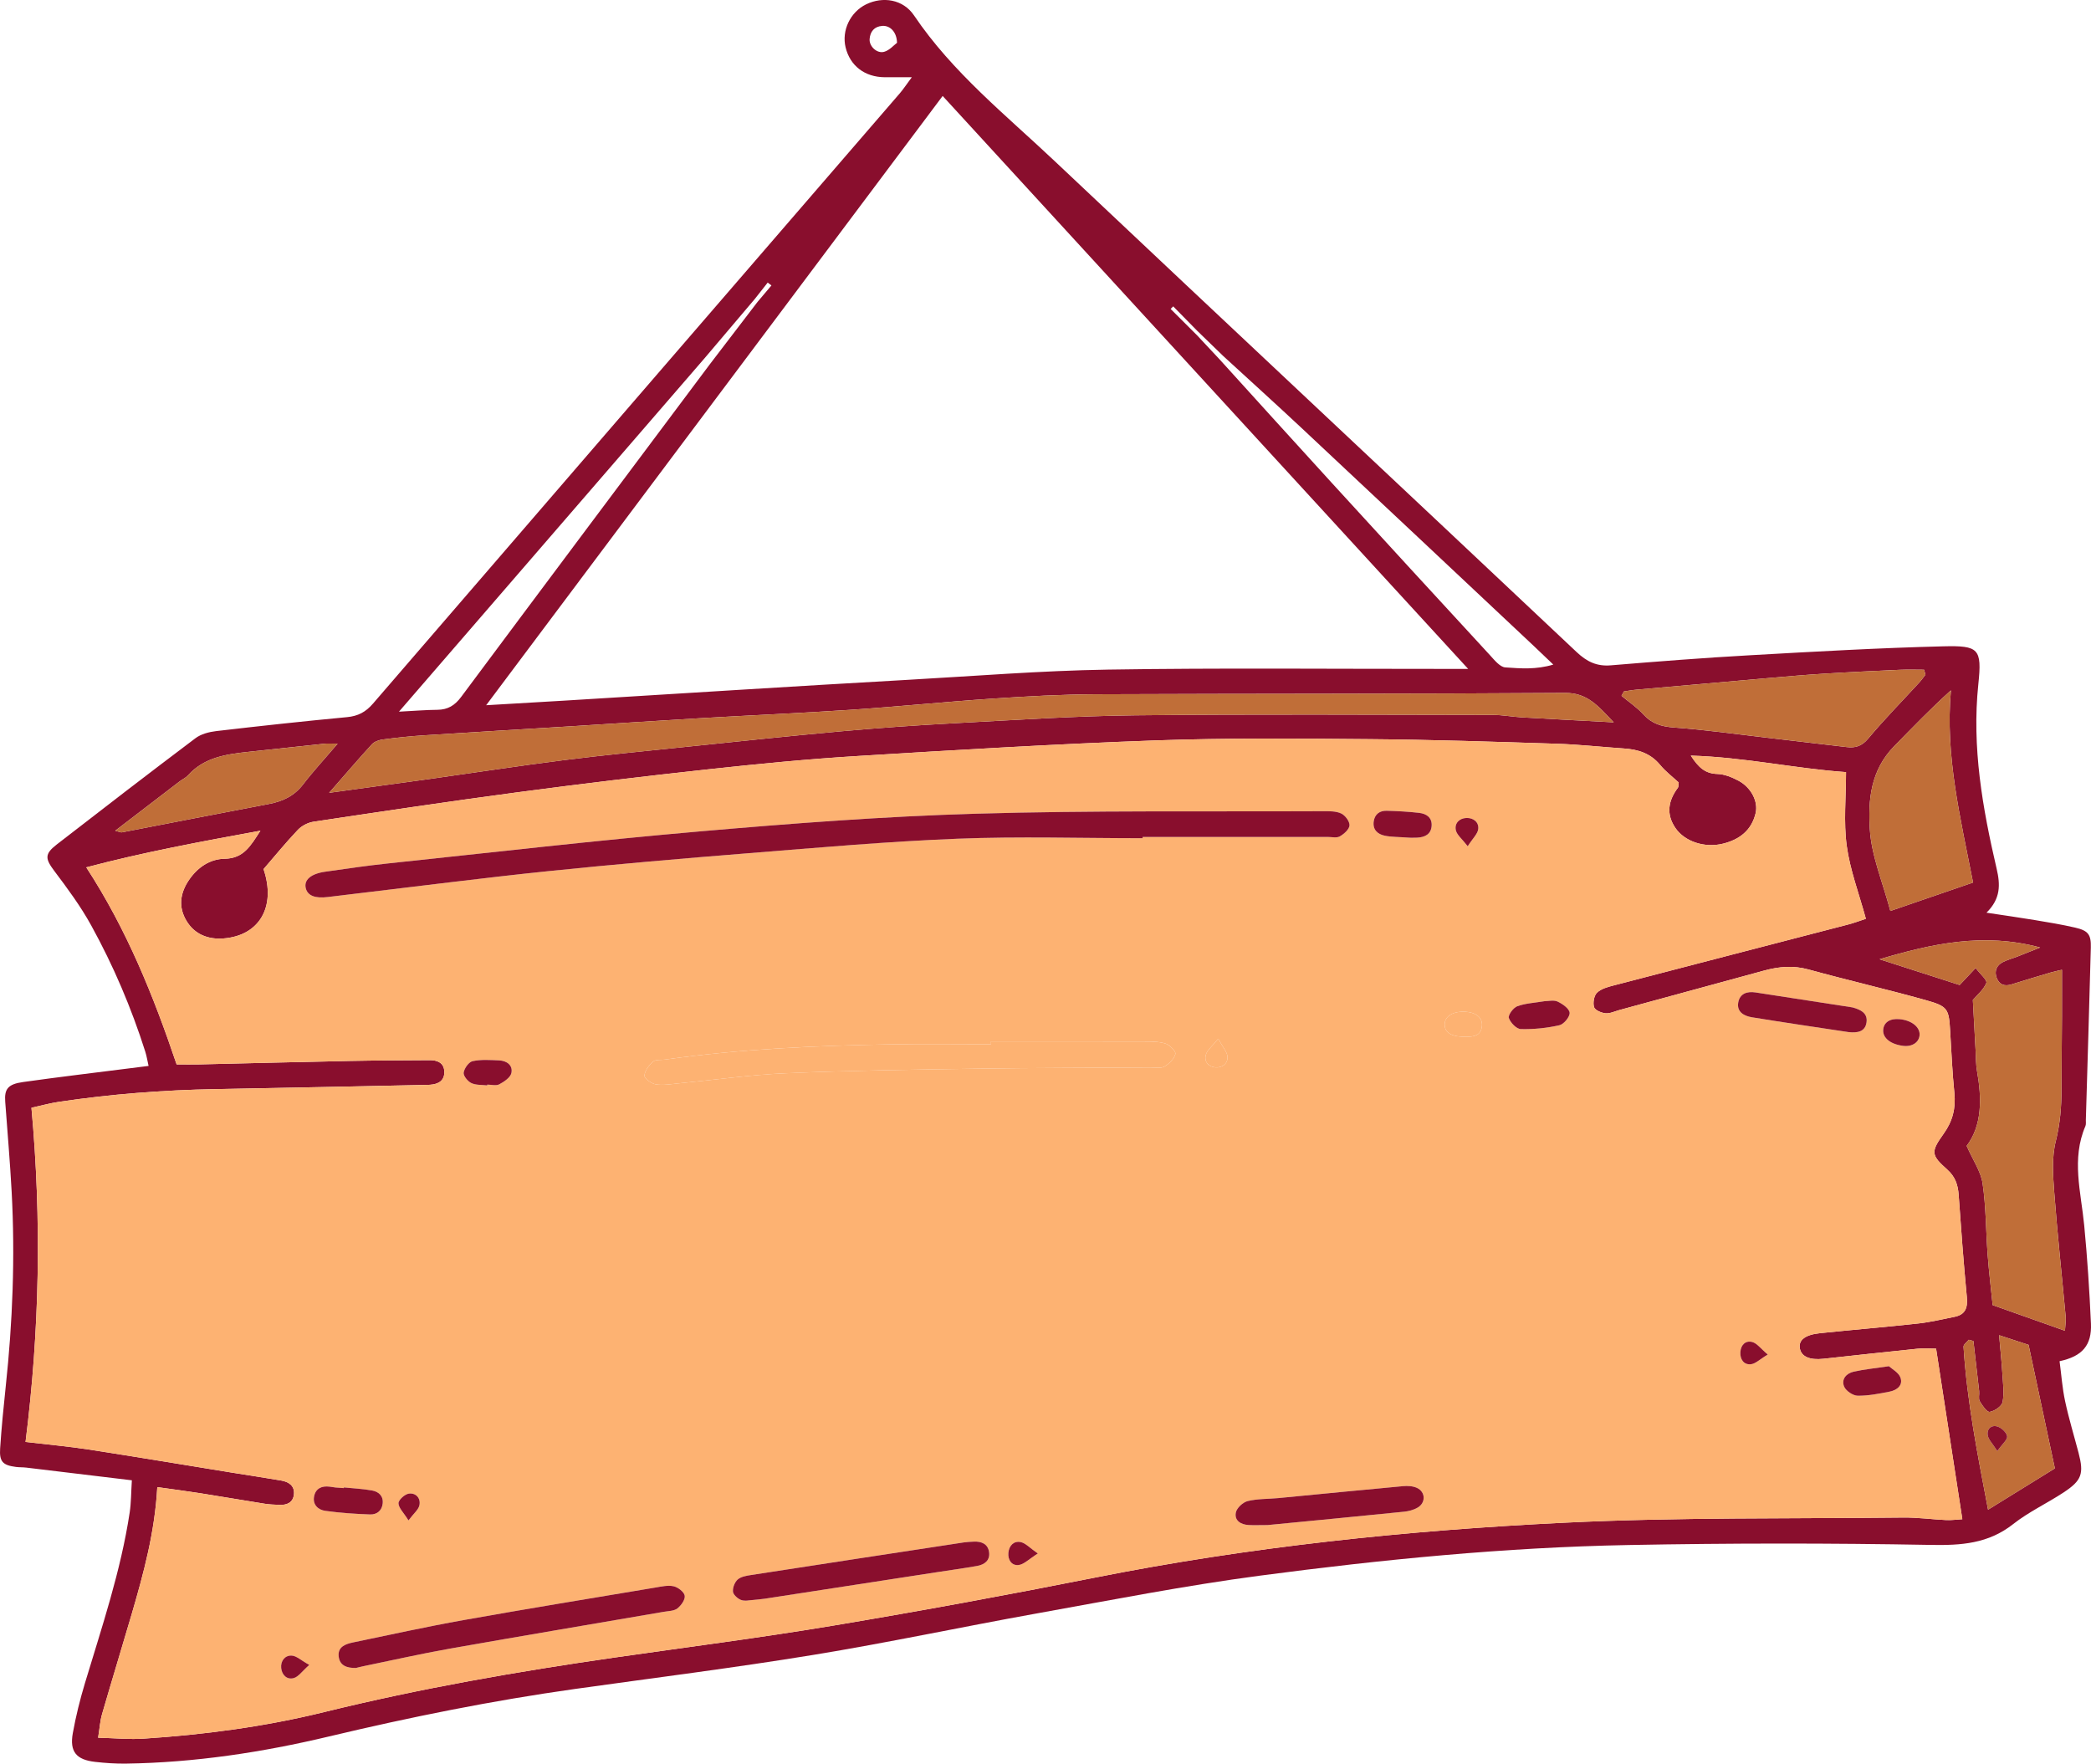 <?xml version="1.0" encoding="UTF-8" standalone="no"?>
<!-- Created with Inkscape (http://www.inkscape.org/) -->

<svg
   version="1.1"
   id="svg1"
   width="1493.355"
   height="1259.535"
   viewBox="0 0 1493.355 1259.535"
   sodipodi:docname="26294462_road_wooden_sign_doodle_illustration_pack.eps"
   xmlns:inkscape="http://www.inkscape.org/namespaces/inkscape"
   xmlns:sodipodi="http://sodipodi.sourceforge.net/DTD/sodipodi-0.dtd"
   xmlns="http://www.w3.org/2000/svg"
   xmlns:svg="http://www.w3.org/2000/svg">
  <defs
     id="defs1" />
  <sodipodi:namedview
     id="namedview1"
     pagecolor="#ffffff"
     bordercolor="#999999"
     borderopacity="1"
     inkscape:showpageshadow="2"
     inkscape:pageopacity="0"
     inkscape:pagecheckerboard="0"
     inkscape:deskcolor="#d1d1d1" />
  <g
     inkscape:groupmode="layer"
     id="layer10"
     inkscape:label="2"
     inkscape:export-filename="../Desktop/portfolio-next-v2/public/images/menu-btn2.svg"
     inkscape:export-xdpi="96"
     inkscape:export-ydpi="96"
     transform="translate(-1727.104,-1824.433)">
    <g
       id="g301">
      <path
         id="path33"
         d="m 2367.744,1855.007 c -0.187,-7.92 -5.12,-12.48 -10.52,-12.08 -5.747,0.427 -8.627,4.04 -9.053,9.36 -0.413,5.187 5.227,10.6 10.4,9.147 3.84,-1.093 6.947,-4.787 9.173,-6.427 z m -399.52,500.533 c -4.813,0 -7.16,-0.2 -9.467,0.04 -17.907,1.867 -35.813,3.813 -53.733,5.747 -16.04,1.72 -31.933,3.787 -43.667,16.853 -1.587,1.76 -3.987,2.787 -5.92,4.267 -15,11.467 -29.973,22.947 -46.04,35.267 3.04,0.773 3.96,1.32 4.747,1.16 34.907,-6.707 69.787,-13.6 104.72,-20.2 9.933,-1.867 18.253,-5.627 24.653,-13.96 7.093,-9.253 15.053,-17.853 24.707,-29.173 z m 1168.253,426.613 c -1.12,-0.293 -2.227,-0.6 -3.333,-0.893 -1.307,1.667 -3.827,3.4 -3.72,4.973 2.44,38.613 9.893,76.4 17.52,116.387 17.627,-10.907 32.88,-20.333 47.707,-29.507 -6.28,-29.493 -12.32,-57.907 -18.773,-88.213 -4.893,-1.613 -11.88,-3.893 -21.04,-6.893 0.96,11.067 1.813,19.227 2.32,27.4 0.413,6.787 1.413,13.773 0.16,20.293 -0.573,3 -5.693,6.493 -9.187,7.053 -1.987,0.32 -5.347,-4.547 -7.133,-7.64 -1.08,-1.867 -0.16,-4.8 -0.427,-7.213 -1.32,-11.92 -2.72,-23.827 -4.093,-35.747 z m -0.253,-327.44 c -9.067,-46.48 -20.027,-90.72 -15.8,-137.267 -14.333,12.933 -27.307,26.427 -40.48,39.84 -17.08,17.387 -18.747,38.787 -17.427,59.587 1.187,18.907 9.12,37.4 14.64,58.147 20.387,-7.013 38.613,-13.28 59.067,-20.307 z m -34,-148.44 c -0.32,-1.173 -0.653,-2.36 -0.973,-3.533 -5.693,0 -11.4,-0.213 -17.08,0.04 -18.04,0.813 -36.093,1.64 -54.107,2.76 -13.64,0.84 -27.24,2.053 -40.853,3.227 -31.067,2.68 -62.147,5.427 -93.213,8.2 -3.067,0.267 -6.107,0.853 -9.16,1.28 -0.56,1.053 -1.12,2.093 -1.68,3.133 5.24,4.36 11.04,8.2 15.573,13.213 6.067,6.693 12.933,8.747 21.867,9.4 22.347,1.627 44.573,4.773 66.84,7.347 18.88,2.187 37.76,4.44 56.653,6.64 6.133,0.72 10.693,-0.667 15.2,-6.027 11.587,-13.853 24.293,-26.76 36.52,-40.093 1.6,-1.747 2.947,-3.72 4.413,-5.587 z m 35.84,209.467 c 3.347,4.453 8.413,8.68 7.64,10.667 -1.827,4.72 -6.4,8.387 -9.627,12.187 0.653,11.907 1.293,24.04 1.973,36.173 0.267,4.867 0.16,9.813 1.013,14.587 3.507,19.707 3.64,38.813 -7.413,53.453 4.533,10.267 10.147,18.24 11.4,26.84 2.467,16.827 2.333,34.027 3.613,51.04 0.907,12.053 2.373,24.067 3.56,35.813 17.693,6.28 34.173,12.12 51.627,18.32 0.24,-4.4 0.773,-7.28 0.52,-10.093 -2.707,-29.573 -5.933,-59.093 -8.16,-88.693 -0.907,-12.107 -1.827,-24.893 1.053,-36.427 3.16,-12.6 4.12,-24.92 4.12,-37.613 0.013,-17.12 0.253,-34.253 0.333,-51.373 0.053,-10.973 0.013,-21.933 0.013,-33.587 -2.533,0.6 -5.307,1.133 -8.013,1.933 -9.36,2.773 -18.72,5.56 -28.027,8.493 -5.08,1.613 -8.827,0.16 -10.627,-4.747 -1.747,-4.733 -0.107,-8.84 4.387,-11.147 3.453,-1.76 7.293,-2.76 10.92,-4.173 4.787,-1.867 9.533,-3.8 15.747,-6.28 -40.44,-10.933 -77.52,-2.627 -114.707,8.387 19.213,6.173 38.413,12.347 57.227,18.4 3.52,-3.747 6.76,-7.187 11.427,-12.16 z m -258.48,-175.427 c -11.2,-11.853 -18.893,-21.12 -34.72,-21.013 -111.573,0.787 -223.16,0.48 -334.733,0.96 -24.893,0.107 -49.8,1.48 -74.64,3.147 -33.56,2.24 -67.027,5.693 -100.587,7.933 -36.027,2.413 -72.12,3.933 -108.16,6.04 -31.173,1.813 -62.32,3.92 -93.48,5.853 -34.573,2.133 -69.16,4.133 -103.733,6.373 -9.72,0.627 -19.427,1.68 -29.08,2.947 -2.72,0.36 -5.96,1.507 -7.733,3.427 -9.787,10.667 -19.2,21.693 -30.547,34.653 25.947,-3.56 48.987,-6.68 72,-9.907 31.84,-4.467 63.613,-9.387 95.507,-13.413 29.013,-3.667 58.133,-6.48 87.227,-9.493 36.84,-3.827 73.68,-7.747 110.56,-11.08 26.72,-2.4 53.493,-4.32 80.28,-5.747 43.387,-2.293 86.8,-5.227 130.227,-5.707 85.147,-0.92 170.293,-0.373 255.453,-0.28 6.787,0 13.573,1.333 20.373,1.733 20.907,1.213 41.827,2.28 65.787,3.573 z m -805.28,-12.227 c 21.04,-1.24 39.067,-2.253 57.093,-3.36 41.027,-2.52 82.067,-5.107 123.107,-7.6 40.053,-2.44 80.12,-4.893 120.187,-7.133 47.893,-2.68 95.76,-6.587 143.693,-7.347 79.773,-1.267 159.587,-0.453 239.387,-0.507 4.72,0 9.44,0 17.853,0 -126.427,-137.84 -250.48,-273.08 -375.293,-409.173 -109.027,145.507 -216.867,289.427 -326.027,435.12 z m 1035.52,459.507 c -4.733,0 -9.107,-0.373 -13.387,0.067 -22.36,2.28 -44.72,4.72 -67.067,7.173 -9.76,1.08 -15.813,-1.533 -16.853,-7.467 -1.027,-5.867 3.653,-9.693 14.467,-10.827 23.36,-2.44 46.773,-4.347 70.12,-6.92 8.693,-0.947 17.267,-3.04 25.88,-4.747 7.813,-1.56 9.507,-6.52 8.8,-14.067 -2.307,-24.32 -4.133,-48.707 -5.853,-73.093 -0.507,-7.16 -2.453,-12.933 -8.12,-18 -11.68,-10.427 -11.907,-12.6 -2.493,-25.747 6.36,-8.893 8.64,-18.147 7.56,-28.933 -1.467,-14.6 -2.12,-29.267 -2.987,-43.92 -0.96,-16.253 -1.48,-17.947 -17.613,-22.453 -27.747,-7.747 -55.84,-14.227 -83.627,-21.867 -10.88,-2.987 -21.173,-2.067 -31.693,0.813 -34.427,9.413 -68.867,18.787 -103.32,28.173 -3.293,0.893 -6.707,2.613 -9.907,2.307 -2.973,-0.28 -7.52,-2.213 -8.187,-4.387 -0.933,-3.053 -0.053,-8.173 2.12,-10.293 2.893,-2.827 7.64,-4.107 11.813,-5.187 55.813,-14.587 111.667,-29 167.493,-43.52 4.093,-1.053 8.053,-2.573 12.707,-4.093 -4.947,-18.187 -11.333,-34.867 -13.667,-52.093 -2.307,-17 -0.507,-34.56 -0.507,-52.653 -36.48,-2.547 -72.387,-10.653 -110.853,-11.787 5.547,8.653 10.453,12.867 18.933,13.093 5.133,0.147 10.547,2.373 15.187,4.853 8.987,4.827 14.12,14.827 12.173,23.12 -2.88,12.293 -11.493,18.893 -23.293,21.813 -13.067,3.253 -27.48,-1.44 -34.147,-11.4 -6.627,-9.88 -4.92,-19.413 1.92,-28.533 0.493,-0.653 0.307,-1.813 0.573,-3.76 -4.187,-3.893 -9.32,-7.76 -13.307,-12.587 -6.827,-8.253 -15.653,-11.027 -25.76,-11.693 -16.107,-1.067 -32.173,-2.893 -48.293,-3.4 -44.507,-1.413 -89.027,-2.907 -133.56,-3.267 -50.92,-0.427 -101.893,-0.92 -152.76,0.907 -70.893,2.533 -141.72,6.773 -212.533,11.12 -35.627,2.173 -71.187,5.64 -106.68,9.493 -45.68,4.947 -91.32,10.44 -136.867,16.493 -48.467,6.44 -96.813,13.707 -145.16,20.947 -3.973,0.6 -8.44,2.867 -11.2,5.773 -8.707,9.16 -16.707,19 -24.56,28.08 9.147,26.947 -3.053,47.587 -28.653,49.52 -10.853,0.813 -20.507,-2.8 -26.4,-12.6 -5.907,-9.84 -4.56,-19.773 1.707,-29.027 6.093,-9.013 14.893,-15.12 25.547,-15.293 13.587,-0.213 18.547,-9.147 25.56,-20.027 -42.68,7.813 -83.227,15.293 -124.36,26.173 29.093,44.64 48.107,92.16 64.52,140.733 6.48,0 11.347,0.093 16.213,-0.013 35.733,-0.813 71.467,-1.76 107.187,-2.467 19.093,-0.387 38.2,-0.427 57.293,-0.56 5.427,-0.04 10.107,1.813 10.48,7.853 0.4,6.747 -4.173,9.36 -10.32,9.733 -1.467,0.08 -2.947,0.107 -4.413,0.133 -49.427,1 -98.867,2.093 -148.293,2.96 -37.72,0.653 -75.24,3.56 -112.547,9.147 -6.093,0.907 -12.08,2.587 -19.28,4.173 7.36,80.2 5.787,159.16 -4.213,238.667 16.067,1.893 30.653,3.173 45.08,5.4 34.32,5.293 68.56,11.04 102.84,16.587 11.587,1.867 23.2,3.587 34.76,5.587 5.267,0.907 9.52,3.68 9.013,9.667 -0.52,6.013 -4.96,7.973 -10.52,7.693 -3.413,-0.16 -6.867,-0.253 -10.24,-0.787 -15.453,-2.44 -30.853,-5.12 -46.307,-7.547 -9.907,-1.56 -19.867,-2.84 -30.533,-4.347 -1.773,32.12 -9.707,61.307 -18.187,90.36 -6.987,23.92 -14.32,47.76 -21.24,71.707 -1.427,4.907 -1.747,10.147 -2.84,16.893 12.08,0.307 22.32,1.347 32.44,0.68 43.507,-2.84 86.613,-8.547 129.027,-18.987 68.44,-16.853 137.773,-28.933 207.507,-38.96 52.28,-7.507 104.707,-14.2 156.787,-22.92 62.213,-10.413 124.267,-21.84 186.133,-34.147 110.64,-22.013 222.547,-33.72 334.96,-39.2 80.627,-3.933 161.507,-2.813 242.28,-3.707 10.253,-0.12 20.507,1.333 30.773,1.813 3.627,0.173 7.28,-0.36 11.493,-0.613 -6.293,-40.907 -12.387,-80.48 -18.747,-121.813 z m -841.68,-747.573 c 3.307,-3.907 6.6,-7.813 9.907,-11.72 -0.893,-0.68 -1.787,-1.373 -2.667,-2.067 -3.08,3.92 -6.16,7.84 -9.24,11.747 -11.96,14.12 -23.92,28.227 -35.893,42.347 -72.147,83.44 -144.293,166.88 -218.213,252.36 11.12,-0.573 19.267,-1.267 27.413,-1.333 7.493,-0.053 12.48,-3.12 17.027,-9.227 59,-79.227 118.24,-158.253 177.427,-237.347 11.413,-14.92 22.827,-29.84 34.24,-44.76 z m 314.08,20.76 c -5.747,-5.84 -11.493,-11.693 -17.24,-17.547 -0.613,0.613 -1.213,1.24 -1.827,1.853 6.267,6.24 12.52,12.493 18.787,18.733 5.333,5.707 10.68,11.413 16.027,17.12 26.64,29.347 53.2,58.76 79.947,88.013 37.653,41.2 75.4,82.293 113.227,123.333 3.227,3.493 7.16,8.547 11.04,8.8 10.76,0.72 21.88,1.707 34.253,-2.027 -5.373,-5.133 -9.547,-9.173 -13.773,-13.133 -55.32,-51.947 -110.587,-103.933 -165.987,-155.8 -18.547,-17.36 -37.4,-34.387 -56.107,-51.56 -6.12,-5.933 -12.24,-11.853 -18.347,-17.787 z m 615.787,735.787 c 1.253,9.427 1.933,19.133 3.947,28.547 2.653,12.413 6.387,24.6 9.613,36.893 3.907,14.907 2.36,19.707 -10.72,28.307 -11.84,7.787 -24.947,13.88 -36.013,22.6 -17.76,13.987 -37.067,15.253 -58.84,14.853 -71.933,-1.32 -143.933,-1.293 -215.867,0.08 -88.16,1.667 -175.92,10.333 -263.253,21.88 -53.293,7.053 -106.16,17.427 -159.107,26.933 -53.413,9.587 -106.52,20.947 -160.067,29.693 -56.453,9.227 -113.253,16.333 -169.907,24.28 -59.133,8.307 -117.573,20.08 -175.627,33.907 -47.707,11.373 -95.987,18.693 -145.12,19.413 -7.32,0.107 -14.68,-0.413 -21.96,-1.227 -13.56,-1.52 -18.36,-7.307 -15.987,-20.56 2.16,-11.987 5.107,-23.893 8.627,-35.573 12.133,-40.253 25.64,-80.147 31.973,-121.907 1.08,-7.08 1,-14.333 1.56,-23.067 -26.107,-3.147 -50.76,-6.133 -75.4,-9.067 -2.427,-0.293 -4.907,-0.16 -7.333,-0.467 -9.467,-1.227 -11.973,-3.747 -11.333,-13.32 0.973,-14.64 2.4,-29.267 3.96,-43.853 4.987,-46.333 6.773,-92.773 4.267,-139.307 -1.16,-21.467 -3.027,-42.893 -4.6,-64.347 -0.667,-9.08 1.88,-12.547 12.76,-14.067 25.667,-3.613 51.413,-6.667 77.133,-9.933 3.8,-0.493 7.6,-0.96 12.493,-1.573 -0.867,-3.84 -1.373,-7.053 -2.333,-10.107 -9.947,-31.333 -22.8,-61.493 -38.64,-90.227 -7.48,-13.587 -16.813,-26.253 -26.187,-38.68 -6.68,-8.88 -7.333,-12.227 1.56,-19.12 32.88,-25.48 65.827,-50.867 99.053,-75.88 3.987,-3.013 9.72,-4.507 14.827,-5.107 31.107,-3.627 62.253,-7.027 93.427,-9.96 7.893,-0.747 13.36,-3.64 18.56,-9.667 125.32,-145.4 250.84,-290.613 376.28,-435.893 2.427,-2.813 4.453,-5.947 8.533,-11.44 -8.16,0 -13.773,0.04 -19.387,0 -14.213,-0.12 -24.68,-8.133 -27.893,-21.307 -2.933,-12.053 3.333,-25.227 14.64,-30.747 12,-5.867 26.48,-3.587 34.213,7.893 27.493,40.76 65.613,71.147 100.76,104.333 123.92,116.973 248.387,233.373 372.387,350.267 7.333,6.92 14.373,10.4 24.493,9.56 33.173,-2.76 66.36,-5.347 99.587,-7.213 45.92,-2.587 91.867,-5.227 137.827,-6.36 25.333,-0.627 27.747,1.6 25.08,26.92 -4.76,45.133 2.987,88.64 13.093,132.04 2.6,11.173 2.96,21.2 -7.28,31.267 12.68,1.92 23.573,3.453 34.427,5.253 9.653,1.6 19.32,3.2 28.84,5.387 9.373,2.16 11.493,4.947 11.253,14.2 -1.093,41.053 -2.347,82.107 -3.56,123.173 -0.04,1.467 0.227,3.107 -0.307,4.373 -10.133,23.533 -3.147,47.16 -0.867,70.867 2.24,23.333 3.773,46.76 4.813,70.173 0.693,15.493 -6.147,23.4 -22.4,26.88"
         style="fill:#890e2d;fill-opacity:1;fill-rule:nonzero;stroke:none;stroke-width:0.133" />
      <path
         id="path34"
         d="m 2018.838,2910.26 c 3.853,-5.147 7.147,-7.693 7.8,-10.813 1.08,-5.12 -2.587,-8.973 -7.507,-8.32 -2.893,0.387 -7.413,4.44 -7.427,6.853 0,3.293 3.6,6.6 7.133,12.28 z m 578.293,-344.013 c -4.387,5.493 -7.92,8.147 -8.853,11.533 -1.32,4.787 1.84,8.56 6.907,8.947 4.96,0.373 8.88,-2.76 8.573,-7.613 -0.213,-3.453 -3.32,-6.733 -6.627,-12.867 z m 392.467,225.56 c -5.04,-4.253 -7.667,-8.053 -11.067,-8.947 -4.8,-1.267 -8.2,2.08 -8.48,7.28 -0.28,5.04 2.4,9.04 7.36,8.613 3.427,-0.293 6.587,-3.6 12.187,-6.947 z m -214.28,-363.027 c 3.613,-5.653 7.12,-8.8 7.52,-12.307 0.547,-4.88 -3.467,-8.04 -8.453,-7.867 -5.107,0.187 -8.573,3.88 -7.56,8.653 0.733,3.453 4.44,6.267 8.493,11.52 z m -827.32,584.693 c -5.893,-3.267 -9.213,-6.547 -12.653,-6.68 -4.813,-0.187 -7.907,3.867 -7.427,8.88 0.493,4.987 4.12,8.547 8.947,7.213 3.387,-0.933 5.96,-4.853 11.133,-9.413 z m 520.32,-79.587 c -5.867,-4.053 -8.813,-7.453 -12.293,-8.147 -4.92,-0.973 -8.267,2.547 -8.747,7.613 -0.493,5.147 2.4,9.36 7.32,8.773 3.867,-0.48 7.333,-4.227 13.72,-8.24 z m 306.707,-368.973 c 4.133,-0.253 9.773,-0.453 10.453,-7.773 0.587,-6.16 -4.587,-10.067 -13.093,-10.173 -8.507,-0.093 -13.907,3.813 -13.493,9.76 0.387,5.613 5.333,8.36 16.133,8.187 z m 308.613,-12.627 c -6.84,-0.613 -11.24,2.32 -11.587,7.733 -0.373,5.76 5.373,10.28 14.387,11.347 6.36,0.747 11.293,-2.573 11.6,-7.787 0.347,-5.707 -5.8,-10.533 -14.4,-11.293 z m -1008.587,47.307 c 0.013,-0.187 0.027,-0.373 0.04,-0.56 2.92,0 6.36,0.987 8.613,-0.227 3.44,-1.853 7.907,-4.813 8.613,-8.027 1.213,-5.56 -3.267,-8.827 -8.827,-9.053 -6.293,-0.267 -12.787,-0.76 -18.827,0.547 -2.747,0.587 -5.92,5.053 -6.413,8.16 -0.36,2.24 2.853,6.227 5.427,7.467 3.293,1.6 7.547,1.213 11.373,1.693 z m 1001.08,200.547 c -10,1.493 -17.707,2.227 -25.213,3.92 -5.28,1.187 -8.987,5.507 -6.72,10.72 1.347,3.067 6.267,6.373 9.627,6.427 7.613,0.093 15.32,-1.453 22.88,-2.933 5.16,-1.013 9.707,-4.507 7.64,-10.067 -1.347,-3.653 -6.053,-6.067 -8.213,-8.067 z m -342.467,-377.453 c -0.16,0 2.76,0.133 5.653,-0.027 5.32,-0.307 9.72,-2.32 10.227,-8.227 0.52,-6.04 -3.613,-8.867 -8.893,-9.467 -7.693,-0.88 -15.467,-1.293 -23.213,-1.507 -4.907,-0.133 -8.453,2.4 -9.227,7.467 -0.92,5.973 2.693,9.28 7.907,10.347 4.707,0.96 9.64,0.84 17.547,1.413 z m 96.507,116.773 c -7.107,1.187 -13.627,1.467 -19.48,3.613 -2.827,1.04 -6.667,6.333 -6,8.347 1.133,3.36 5.453,7.867 8.533,7.947 9.2,0.24 18.613,-0.72 27.587,-2.747 3.16,-0.707 7.547,-6.053 7.293,-8.92 -0.267,-2.973 -5.08,-6.333 -8.627,-7.987 -2.8,-1.293 -6.68,-0.253 -9.307,-0.253 z m -857.48,347.253 c -0.027,0.16 -0.04,0.307 -0.053,0.467 -1.947,-0.133 -3.893,-0.227 -5.827,-0.413 -1.453,-0.147 -2.893,-0.427 -4.347,-0.613 -5.587,-0.707 -9.933,1.293 -11.04,6.973 -1.16,5.92 2.92,9.6 8,10.307 10.573,1.467 21.293,2.2 31.973,2.573 4.707,0.173 8.453,-2.587 9.013,-7.813 0.587,-5.373 -2.853,-8.413 -7.44,-9.267 -6.667,-1.24 -13.52,-1.52 -20.28,-2.213 z m 1074.573,-325.187 c 6.307,0.693 11.907,-0.147 12.88,-6.96 0.96,-6.693 -4.333,-9.08 -9.8,-10.613 -0.467,-0.133 -0.96,-0.173 -1.44,-0.253 -22.68,-3.493 -45.36,-6.96 -68.04,-10.493 -6.133,-0.947 -11.24,0.867 -12.347,7.213 -1.173,6.76 4.24,9.627 9.76,10.52 23.107,3.773 46.293,7.147 68.987,10.587 z m -414.92,352.067 c 31.293,-3.04 64.413,-6.187 97.493,-9.547 3.333,-0.333 6.867,-1.267 9.733,-2.933 5.907,-3.44 5.68,-11.2 -0.48,-14.067 -2.88,-1.333 -6.64,-1.547 -9.907,-1.253 -29.72,2.72 -59.427,5.693 -89.133,8.533 -7.307,0.693 -14.827,0.413 -21.867,2.133 -3.4,0.827 -7.76,4.853 -8.44,8.12 -1.187,5.707 3.413,8.653 9.013,8.973 3.907,0.227 7.84,0.04 13.587,0.04 z m -370.867,53.827 c 5.933,-0.613 8.867,-0.787 11.76,-1.227 40.947,-6.293 81.88,-12.613 122.827,-18.92 9.64,-1.493 19.293,-2.8 28.893,-4.493 5.32,-0.933 9.36,-4 8.52,-9.907 -0.827,-5.813 -5.36,-7.707 -10.84,-7.453 -2.44,0.12 -4.893,0.213 -7.293,0.573 -50.613,7.72 -101.227,15.44 -151.813,23.267 -3.307,0.507 -7.16,1.133 -9.507,3.147 -2.16,1.853 -3.667,5.747 -3.467,8.613 0.133,2.147 3.08,4.853 5.4,5.893 2.453,1.093 5.653,0.507 5.52,0.507 z m -280.16,48.227 c 1.533,-0.373 3.427,-0.88 5.333,-1.267 20.533,-4.213 41,-8.867 61.64,-12.52 50.907,-9.013 101.893,-17.547 152.84,-26.32 3.347,-0.573 7.333,-0.547 9.76,-2.427 2.667,-2.067 5.667,-6.307 5.227,-9.067 -0.44,-2.707 -4.747,-6.013 -7.88,-6.733 -4.08,-0.92 -8.72,0.173 -13.04,0.893 -45.707,7.653 -91.453,15.107 -137.08,23.253 -26.4,4.707 -52.613,10.507 -78.88,15.947 -5.453,1.133 -11.08,3.133 -10.253,10.107 0.787,6.56 6.013,8.24 12.333,8.133 z m 453.547,-447.44 c 0,0.667 0,1.333 0.013,1.987 -23.987,0 -47.96,-0.347 -71.92,0.08 -53.813,0.947 -107.533,3.333 -160.893,10.88 -2.893,0.413 -6.667,-0.187 -8.507,1.413 -2.92,2.573 -5.96,6.507 -6.213,10.04 -0.147,1.987 5.013,5.747 8.187,6.253 5.173,0.827 10.693,-0.187 16.04,-0.707 25.773,-2.453 51.48,-6.173 77.307,-7.267 45.44,-1.947 90.947,-2.56 136.427,-3.24 41.093,-0.613 82.187,-0.573 123.293,-0.853 3.413,-0.027 7.44,0.827 10.08,-0.667 3.387,-1.92 6.973,-5.453 7.88,-8.973 0.493,-1.853 -4.093,-6.507 -7.133,-7.453 -5,-1.547 -10.613,-1.427 -15.973,-1.44 -36.187,-0.107 -72.387,-0.053 -108.587,-0.053 z m 108.28,-145.147 c 0,-0.307 0,-0.587 0,-0.88 44.053,0 88.12,0 132.187,-0.013 2.933,0 6.427,0.867 8.653,-0.413 2.987,-1.707 6.733,-5.013 6.92,-7.84 0.173,-2.8 -3.067,-7.16 -5.907,-8.493 -3.747,-1.76 -8.573,-1.667 -12.933,-1.64 -82.72,0.373 -165.48,-0.627 -248.133,1.787 -65.493,1.907 -130.947,6.907 -196.24,12.56 -74.56,6.453 -148.933,15.08 -223.36,22.933 -15.08,1.587 -30.093,3.787 -45.093,5.947 -10.227,1.467 -15.173,5.92 -13.76,11.72 1.293,5.373 6.653,7.493 15.867,6.32 6.307,-0.8 12.613,-1.533 18.933,-2.28 46.107,-5.44 92.16,-11.4 138.333,-16.173 47.653,-4.907 95.4,-9.013 143.16,-12.827 49.693,-3.973 99.413,-8.387 149.213,-10.347 43.987,-1.733 88.107,-0.36 132.16,-0.36 z m 566.68,364.533 c 6.36,41.333 12.453,80.907 18.747,121.813 -4.213,0.253 -7.867,0.787 -11.493,0.613 -10.267,-0.48 -20.52,-1.933 -30.773,-1.813 -80.773,0.893 -161.653,-0.227 -242.28,3.707 -112.413,5.48 -224.32,17.187 -334.96,39.2 -61.867,12.307 -123.92,23.733 -186.133,34.147 -52.08,8.72 -104.507,15.413 -156.787,22.92 -69.733,10.027 -139.067,22.107 -207.507,38.96 -42.413,10.44 -85.52,16.147 -129.027,18.987 -10.12,0.667 -20.36,-0.373 -32.44,-0.68 1.093,-6.747 1.413,-11.987 2.84,-16.893 6.92,-23.947 14.253,-47.787 21.24,-71.707 8.48,-29.053 16.413,-58.24 18.187,-90.36 10.667,1.507 20.627,2.787 30.533,4.347 15.453,2.427 30.853,5.107 46.307,7.547 3.373,0.533 6.827,0.627 10.24,0.787 5.56,0.28 10,-1.68 10.52,-7.693 0.507,-5.987 -3.747,-8.76 -9.013,-9.667 -11.56,-2 -23.173,-3.72 -34.76,-5.587 -34.28,-5.547 -68.52,-11.293 -102.84,-16.587 -14.427,-2.227 -29.013,-3.507 -45.08,-5.4 10,-79.507 11.573,-158.467 4.213,-238.667 7.2,-1.587 13.187,-3.267 19.28,-4.173 37.307,-5.587 74.827,-8.493 112.547,-9.147 49.427,-0.867 98.867,-1.96 148.293,-2.96 1.467,-0.027 2.947,-0.053 4.413,-0.133 6.147,-0.373 10.72,-2.987 10.32,-9.733 -0.373,-6.04 -5.053,-7.893 -10.48,-7.853 -19.093,0.133 -38.2,0.173 -57.293,0.56 -35.72,0.707 -71.453,1.653 -107.187,2.467 -4.867,0.107 -9.733,0.013 -16.213,0.013 -16.413,-48.573 -35.427,-96.093 -64.52,-140.733 41.133,-10.88 81.68,-18.36 124.36,-26.173 -7.013,10.88 -11.973,19.813 -25.56,20.027 -10.653,0.173 -19.453,6.28 -25.547,15.293 -6.267,9.253 -7.613,19.187 -1.707,29.027 5.893,9.8 15.547,13.413 26.4,12.6 25.6,-1.933 37.8,-22.573 28.653,-49.52 7.853,-9.08 15.853,-18.92 24.56,-28.08 2.76,-2.907 7.227,-5.173 11.2,-5.773 48.347,-7.24 96.693,-14.507 145.16,-20.947 45.547,-6.053 91.187,-11.547 136.867,-16.493 35.493,-3.853 71.053,-7.32 106.68,-9.493 70.813,-4.347 141.64,-8.587 212.533,-11.12 50.867,-1.827 101.84,-1.333 152.76,-0.907 44.533,0.36 89.053,1.853 133.56,3.267 16.12,0.507 32.187,2.333 48.293,3.4 10.107,0.667 18.933,3.44 25.76,11.693 3.987,4.827 9.12,8.693 13.307,12.587 -0.267,1.947 -0.08,3.107 -0.573,3.76 -6.84,9.12 -8.547,18.653 -1.92,28.533 6.667,9.96 21.08,14.653 34.147,11.4 11.8,-2.92 20.413,-9.52 23.293,-21.813 1.947,-8.293 -3.187,-18.293 -12.173,-23.12 -4.64,-2.48 -10.053,-4.707 -15.187,-4.853 -8.48,-0.227 -13.387,-4.44 -18.933,-13.093 38.467,1.133 74.373,9.24 110.853,11.787 0,18.093 -1.8,35.653 0.507,52.653 2.333,17.227 8.72,33.907 13.667,52.093 -4.653,1.52 -8.613,3.04 -12.707,4.093 -55.827,14.52 -111.68,28.933 -167.493,43.52 -4.173,1.08 -8.92,2.36 -11.813,5.187 -2.173,2.12 -3.053,7.24 -2.12,10.293 0.667,2.173 5.213,4.107 8.187,4.387 3.2,0.307 6.613,-1.413 9.907,-2.307 34.453,-9.387 68.893,-18.76 103.32,-28.173 10.52,-2.88 20.813,-3.8 31.693,-0.813 27.787,7.64 55.88,14.12 83.627,21.867 16.133,4.507 16.653,6.2 17.613,22.453 0.867,14.653 1.52,29.32 2.987,43.92 1.08,10.787 -1.2,20.04 -7.56,28.933 -9.413,13.147 -9.187,15.32 2.493,25.747 5.667,5.067 7.613,10.84 8.12,18 1.72,24.387 3.547,48.773 5.853,73.093 0.707,7.547 -0.987,12.507 -8.8,14.067 -8.613,1.707 -17.187,3.8 -25.88,4.747 -23.347,2.573 -46.76,4.48 -70.12,6.92 -10.813,1.133 -15.493,4.96 -14.467,10.827 1.04,5.933 7.093,8.547 16.853,7.467 22.347,-2.453 44.707,-4.893 67.067,-7.173 4.28,-0.44 8.653,-0.067 13.387,-0.067"
         style="fill:#fdb272;fill-opacity:1;fill-rule:nonzero;stroke:none;stroke-width:0.133" />
      <path
         id="path35"
         d="m 2879.584,2340.314 c -23.96,-1.293 -44.88,-2.36 -65.787,-3.573 -6.8,-0.4 -13.587,-1.733 -20.373,-1.733 -85.16,-0.093 -170.307,-0.64 -255.453,0.28 -43.427,0.48 -86.84,3.413 -130.227,5.707 -26.787,1.427 -53.56,3.347 -80.28,5.747 -36.88,3.333 -73.72,7.253 -110.56,11.08 -29.093,3.013 -58.213,5.827 -87.227,9.493 -31.893,4.027 -63.667,8.947 -95.507,13.413 -23.013,3.227 -46.053,6.347 -72,9.907 11.347,-12.96 20.76,-23.987 30.547,-34.653 1.773,-1.92 5.013,-3.067 7.733,-3.427 9.653,-1.267 19.36,-2.32 29.08,-2.947 34.573,-2.24 69.16,-4.24 103.733,-6.373 31.16,-1.933 62.307,-4.04 93.48,-5.853 36.04,-2.107 72.133,-3.627 108.16,-6.04 33.56,-2.24 67.027,-5.693 100.587,-7.933 24.84,-1.667 49.747,-3.04 74.64,-3.147 111.573,-0.48 223.16,-0.173 334.733,-0.96 15.827,-0.107 23.52,9.16 34.72,21.013"
         style="fill:#c06e38;fill-opacity:1;fill-rule:nonzero;stroke:none;stroke-width:0.133" />
      <path
         id="path36"
         d="m 3138.064,2515.74 c -4.667,4.973 -7.907,8.413 -11.427,12.16 -18.813,-6.053 -38.013,-12.227 -57.227,-18.4 37.187,-11.013 74.267,-19.32 114.707,-8.387 -6.213,2.48 -10.96,4.413 -15.747,6.28 -3.627,1.413 -7.467,2.413 -10.92,4.173 -4.493,2.307 -6.133,6.413 -4.387,11.147 1.8,4.907 5.547,6.36 10.627,4.747 9.307,-2.933 18.667,-5.72 28.027,-8.493 2.707,-0.8 5.48,-1.333 8.013,-1.933 0,11.653 0.04,22.613 -0.013,33.587 -0.08,17.12 -0.32,34.253 -0.333,51.373 0,12.693 -0.96,25.013 -4.12,37.613 -2.88,11.533 -1.96,24.32 -1.053,36.427 2.227,29.6 5.453,59.12 8.16,88.693 0.253,2.813 -0.28,5.693 -0.52,10.093 -17.453,-6.2 -33.933,-12.04 -51.627,-18.32 -1.187,-11.747 -2.653,-23.76 -3.56,-35.813 -1.28,-17.013 -1.147,-34.213 -3.613,-51.04 -1.253,-8.6 -6.867,-16.573 -11.4,-26.84 11.053,-14.64 10.92,-33.747 7.413,-53.453 -0.853,-4.773 -0.747,-9.72 -1.013,-14.587 -0.68,-12.133 -1.32,-24.267 -1.973,-36.173 3.227,-3.8 7.8,-7.467 9.627,-12.187 0.773,-1.987 -4.293,-6.213 -7.64,-10.667"
         style="fill:#c06e38;fill-opacity:1;fill-rule:nonzero;stroke:none;stroke-width:0.133" />
      <path
         id="path37"
         d="m 3102.224,2306.274 c -1.467,1.867 -2.813,3.84 -4.413,5.587 -12.227,13.333 -24.933,26.24 -36.52,40.093 -4.507,5.36 -9.067,6.747 -15.2,6.027 -18.893,-2.2 -37.773,-4.453 -56.653,-6.64 -22.267,-2.573 -44.493,-5.72 -66.84,-7.347 -8.933,-0.653 -15.8,-2.707 -21.867,-9.4 -4.533,-5.013 -10.333,-8.853 -15.573,-13.213 0.56,-1.04 1.12,-2.08 1.68,-3.133 3.053,-0.427 6.093,-1.013 9.16,-1.28 31.067,-2.773 62.147,-5.52 93.213,-8.2 13.613,-1.173 27.213,-2.387 40.853,-3.227 18.013,-1.12 36.067,-1.947 54.107,-2.76 5.68,-0.253 11.387,-0.04 17.08,-0.04 0.32,1.173 0.653,2.36 0.973,3.533"
         style="fill:#c06e38;fill-opacity:1;fill-rule:nonzero;stroke:none;stroke-width:0.133" />
      <path
         id="path38"
         d="m 3136.224,2454.714 c -20.453,7.027 -38.68,13.293 -59.067,20.307 -5.52,-20.747 -13.453,-39.24 -14.64,-58.147 -1.32,-20.8 0.347,-42.2 17.427,-59.587 13.173,-13.413 26.147,-26.907 40.48,-39.84 -4.227,46.547 6.733,90.787 15.8,137.267"
         style="fill:#c06e38;fill-opacity:1;fill-rule:nonzero;stroke:none;stroke-width:0.133" />
      <path
         id="path39"
         d="m 3153.544,2860.714 c 3.573,-5.053 7.32,-8.04 7,-10.52 -0.333,-2.693 -4.093,-6.16 -7.013,-7.013 -4.347,-1.267 -7.693,1.92 -6.773,6.507 0.627,3.107 3.427,5.773 6.787,11.027 z m -17.067,-78.56 c 1.373,11.92 2.773,23.827 4.093,35.747 0.267,2.413 -0.653,5.347 0.427,7.213 1.787,3.093 5.147,7.96 7.133,7.64 3.493,-0.56 8.613,-4.053 9.187,-7.053 1.253,-6.52 0.253,-13.507 -0.16,-20.293 -0.507,-8.173 -1.36,-16.333 -2.32,-27.4 9.16,3 16.147,5.28 21.04,6.893 6.453,30.307 12.493,58.72 18.773,88.213 -14.827,9.173 -30.08,18.6 -47.707,29.507 -7.627,-39.987 -15.08,-77.773 -17.52,-116.387 -0.107,-1.573 2.413,-3.307 3.72,-4.973 1.107,0.293 2.213,0.6 3.333,0.893"
         style="fill:#c06e38;fill-opacity:1;fill-rule:nonzero;stroke:none;stroke-width:0.133" />
      <path
         id="path40"
         d="m 1968.224,2355.541 c -9.653,11.32 -17.613,19.92 -24.707,29.173 -6.4,8.333 -14.72,12.093 -24.653,13.96 -34.933,6.6 -69.813,13.493 -104.72,20.2 -0.787,0.16 -1.707,-0.387 -4.747,-1.16 16.067,-12.32 31.04,-23.8 46.04,-35.267 1.933,-1.48 4.333,-2.507 5.92,-4.267 11.733,-13.067 27.627,-15.133 43.667,-16.853 17.92,-1.933 35.827,-3.88 53.733,-5.747 2.307,-0.24 4.653,-0.04 9.467,-0.04"
         style="fill:#c06e38;fill-opacity:1;fill-rule:nonzero;stroke:none;stroke-width:0.133" />
      <path
         id="path41"
         d="m 2543.144,2423.061 c -44.053,0 -88.173,-1.373 -132.16,0.36 -49.8,1.96 -99.52,6.373 -149.213,10.347 -47.76,3.813 -95.507,7.92 -143.16,12.827 -46.173,4.773 -92.227,10.733 -138.333,16.173 -6.32,0.747 -12.627,1.48 -18.933,2.28 -9.213,1.173 -14.573,-0.947 -15.867,-6.32 -1.413,-5.8 3.533,-10.253 13.76,-11.72 15,-2.16 30.013,-4.36 45.093,-5.947 74.427,-7.853 148.8,-16.48 223.36,-22.933 65.293,-5.653 130.747,-10.653 196.24,-12.56 82.653,-2.413 165.413,-1.413 248.133,-1.787 4.36,-0.027 9.187,-0.12 12.933,1.64 2.84,1.333 6.08,5.693 5.907,8.493 -0.187,2.827 -3.933,6.133 -6.92,7.84 -2.227,1.28 -5.72,0.413 -8.653,0.413 -44.067,0.013 -88.133,0.013 -132.187,0.013 0,0.293 0,0.573 0,0.88"
         style="fill:#890e2d;fill-opacity:1;fill-rule:nonzero;stroke:none;stroke-width:0.133" />
      <path
         id="path42"
         d="m 2434.864,2568.207 c 36.2,0 72.4,-0.053 108.587,0.053 5.36,0.013 10.973,-0.107 15.973,1.44 3.04,0.947 7.627,5.6 7.133,7.453 -0.907,3.52 -4.493,7.053 -7.88,8.973 -2.64,1.493 -6.667,0.64 -10.08,0.667 -41.107,0.28 -82.2,0.24 -123.293,0.853 -45.48,0.68 -90.987,1.293 -136.427,3.24 -25.827,1.093 -51.533,4.813 -77.307,7.267 -5.347,0.52 -10.867,1.533 -16.04,0.707 -3.173,-0.507 -8.333,-4.267 -8.187,-6.253 0.253,-3.533 3.293,-7.467 6.213,-10.04 1.84,-1.6 5.613,-1 8.507,-1.413 53.36,-7.547 107.08,-9.933 160.893,-10.88 23.96,-0.427 47.933,-0.08 71.92,-0.08 -0.013,-0.653 -0.013,-1.32 -0.013,-1.987"
         style="fill:#fdb272;fill-opacity:1;fill-rule:nonzero;stroke:none;stroke-width:0.133" />
      <path
         id="path43"
         d="m 1981.318,3015.647 c -6.32,0.107 -11.547,-1.573 -12.333,-8.133 -0.827,-6.973 4.8,-8.973 10.253,-10.107 26.267,-5.44 52.48,-11.24 78.88,-15.947 45.627,-8.147 91.373,-15.6 137.08,-23.253 4.32,-0.72 8.96,-1.813 13.04,-0.893 3.133,0.72 7.44,4.027 7.88,6.733 0.44,2.76 -2.56,7 -5.227,9.067 -2.427,1.88 -6.413,1.853 -9.76,2.427 -50.947,8.773 -101.933,17.307 -152.84,26.32 -20.64,3.653 -41.107,8.307 -61.64,12.52 -1.907,0.387 -3.8,0.893 -5.333,1.267"
         style="fill:#890e2d;fill-opacity:1;fill-rule:nonzero;stroke:none;stroke-width:0.133" />
      <path
         id="path44"
         d="m 2261.478,2967.421 c 0.133,0 -3.067,0.587 -5.52,-0.507 -2.32,-1.04 -5.267,-3.747 -5.4,-5.893 -0.2,-2.867 1.307,-6.76 3.467,-8.613 2.347,-2.013 6.2,-2.64 9.507,-3.147 50.587,-7.827 101.2,-15.547 151.813,-23.267 2.4,-0.36 4.853,-0.453 7.293,-0.573 5.48,-0.253 10.013,1.64 10.84,7.453 0.84,5.907 -3.2,8.973 -8.52,9.907 -9.6,1.693 -19.253,3 -28.893,4.493 -40.947,6.307 -81.88,12.627 -122.827,18.92 -2.893,0.44 -5.827,0.613 -11.76,1.227"
         style="fill:#890e2d;fill-opacity:1;fill-rule:nonzero;stroke:none;stroke-width:0.133" />
      <path
         id="path45"
         d="m 2632.344,2913.594 c -5.747,0 -9.68,0.187 -13.587,-0.04 -5.6,-0.32 -10.2,-3.267 -9.013,-8.973 0.68,-3.267 5.04,-7.293 8.44,-8.12 7.04,-1.72 14.56,-1.44 21.867,-2.133 29.707,-2.84 59.413,-5.813 89.133,-8.533 3.267,-0.293 7.027,-0.08 9.907,1.253 6.16,2.867 6.387,10.627 0.48,14.067 -2.867,1.667 -6.4,2.6 -9.733,2.933 -33.08,3.36 -66.2,6.507 -97.493,9.547"
         style="fill:#890e2d;fill-opacity:1;fill-rule:nonzero;stroke:none;stroke-width:0.133" />
      <path
         id="path46"
         d="m 3047.264,2561.527 c -22.693,-3.44 -45.88,-6.813 -68.987,-10.587 -5.52,-0.893 -10.933,-3.76 -9.76,-10.52 1.107,-6.347 6.213,-8.16 12.347,-7.213 22.68,3.533 45.36,7 68.04,10.493 0.48,0.08 0.973,0.12 1.44,0.253 5.467,1.533 10.76,3.92 9.8,10.613 -0.973,6.813 -6.573,7.653 -12.88,6.96"
         style="fill:#890e2d;fill-opacity:1;fill-rule:nonzero;stroke:none;stroke-width:0.133" />
      <path
         id="path47"
         d="m 1972.691,2886.714 c 6.76,0.693 13.613,0.973 20.28,2.213 4.587,0.853 8.027,3.893 7.44,9.267 -0.56,5.227 -4.307,7.987 -9.013,7.813 -10.68,-0.373 -21.4,-1.107 -31.973,-2.573 -5.08,-0.707 -9.16,-4.387 -8,-10.307 1.107,-5.68 5.453,-7.68 11.04,-6.973 1.453,0.187 2.893,0.467 4.347,0.613 1.933,0.187 3.88,0.28 5.827,0.413 0.013,-0.16 0.027,-0.307 0.053,-0.467"
         style="fill:#890e2d;fill-opacity:1;fill-rule:nonzero;stroke:none;stroke-width:0.133" />
      <path
         id="path48"
         d="m 2830.171,2539.461 c 2.627,0 6.507,-1.04 9.307,0.253 3.547,1.653 8.36,5.013 8.627,7.987 0.253,2.867 -4.133,8.213 -7.293,8.92 -8.973,2.027 -18.387,2.987 -27.587,2.747 -3.08,-0.08 -7.4,-4.587 -8.533,-7.947 -0.667,-2.013 3.173,-7.307 6,-8.347 5.853,-2.147 12.373,-2.427 19.48,-3.613"
         style="fill:#890e2d;fill-opacity:1;fill-rule:nonzero;stroke:none;stroke-width:0.133" />
      <path
         id="path49"
         d="m 2733.664,2422.687 c -7.907,-0.573 -12.84,-0.453 -17.547,-1.413 -5.213,-1.067 -8.827,-4.373 -7.907,-10.347 0.773,-5.067 4.32,-7.6 9.227,-7.467 7.747,0.213 15.52,0.627 23.213,1.507 5.28,0.6 9.413,3.427 8.893,9.467 -0.507,5.907 -4.907,7.92 -10.227,8.227 -2.893,0.16 -5.813,0.027 -5.653,0.027"
         style="fill:#890e2d;fill-opacity:1;fill-rule:nonzero;stroke:none;stroke-width:0.133" />
      <path
         id="path50"
         d="m 3076.131,2800.14 c 2.16,2 6.867,4.413 8.213,8.067 2.067,5.56 -2.48,9.053 -7.64,10.067 -7.56,1.48 -15.267,3.027 -22.88,2.933 -3.36,-0.053 -8.28,-3.36 -9.627,-6.427 -2.267,-5.213 1.44,-9.533 6.72,-10.72 7.507,-1.693 15.213,-2.427 25.213,-3.92"
         style="fill:#890e2d;fill-opacity:1;fill-rule:nonzero;stroke:none;stroke-width:0.133" />
      <path
         id="path51"
         d="m 2075.051,2599.594 c -3.827,-0.48 -8.08,-0.093 -11.373,-1.693 -2.573,-1.24 -5.787,-5.227 -5.427,-7.467 0.493,-3.107 3.667,-7.573 6.413,-8.16 6.04,-1.307 12.533,-0.813 18.827,-0.547 5.56,0.227 10.04,3.493 8.827,9.053 -0.707,3.213 -5.173,6.173 -8.613,8.027 -2.253,1.213 -5.693,0.227 -8.613,0.227 -0.013,0.187 -0.027,0.373 -0.04,0.56"
         style="fill:#890e2d;fill-opacity:1;fill-rule:nonzero;stroke:none;stroke-width:0.133" />
      <path
         id="path52"
         d="m 3083.637,2552.287 c 8.6,0.76 14.747,5.587 14.4,11.293 -0.307,5.213 -5.24,8.533 -11.6,7.787 -9.013,-1.067 -14.76,-5.587 -14.387,-11.347 0.347,-5.413 4.747,-8.347 11.587,-7.733"
         style="fill:#890e2d;fill-opacity:1;fill-rule:nonzero;stroke:none;stroke-width:0.133" />
      <path
         id="path53"
         d="m 2775.024,2564.914 c -10.8,0.173 -15.747,-2.573 -16.133,-8.187 -0.413,-5.947 4.987,-9.853 13.493,-9.76 8.507,0.107 13.68,4.013 13.093,10.173 -0.68,7.32 -6.32,7.52 -10.453,7.773"
         style="fill:#fdb272;fill-opacity:1;fill-rule:nonzero;stroke:none;stroke-width:0.133" />
      <path
         id="path54"
         d="m 2468.318,2933.887 c -6.387,4.013 -9.853,7.76 -13.72,8.24 -4.92,0.587 -7.813,-3.627 -7.32,-8.773 0.48,-5.067 3.827,-8.587 8.747,-7.613 3.48,0.693 6.427,4.093 12.293,8.147"
         style="fill:#890e2d;fill-opacity:1;fill-rule:nonzero;stroke:none;stroke-width:0.133" />
      <path
         id="path55"
         d="m 1947.998,3013.474 c -5.173,4.56 -7.747,8.48 -11.133,9.413 -4.827,1.333 -8.453,-2.227 -8.947,-7.213 -0.48,-5.013 2.613,-9.067 7.427,-8.88 3.44,0.133 6.76,3.413 12.653,6.68"
         style="fill:#890e2d;fill-opacity:1;fill-rule:nonzero;stroke:none;stroke-width:0.133" />
      <path
         id="path56"
         d="m 2775.318,2428.78 c -4.053,-5.253 -7.76,-8.067 -8.493,-11.52 -1.013,-4.773 2.453,-8.467 7.56,-8.653 4.987,-0.173 9,2.987 8.453,7.867 -0.4,3.507 -3.907,6.653 -7.52,12.307"
         style="fill:#890e2d;fill-opacity:1;fill-rule:nonzero;stroke:none;stroke-width:0.133" />
      <path
         id="path57"
         d="m 2989.597,2791.807 c -5.6,3.347 -8.76,6.653 -12.187,6.947 -4.96,0.427 -7.64,-3.573 -7.36,-8.613 0.28,-5.2 3.68,-8.547 8.48,-7.28 3.4,0.893 6.027,4.693 11.067,8.947"
         style="fill:#890e2d;fill-opacity:1;fill-rule:nonzero;stroke:none;stroke-width:0.133" />
      <path
         id="path58"
         d="m 2597.131,2566.247 c 3.307,6.133 6.413,9.413 6.627,12.867 0.307,4.853 -3.613,7.987 -8.573,7.613 -5.067,-0.387 -8.227,-4.16 -6.907,-8.947 0.933,-3.387 4.467,-6.04 8.853,-11.533"
         style="fill:#fdb272;fill-opacity:1;fill-rule:nonzero;stroke:none;stroke-width:0.133" />
      <path
         id="path59"
         d="m 2018.838,2910.26 c -3.533,-5.68 -7.133,-8.987 -7.133,-12.28 0.013,-2.413 4.533,-6.467 7.427,-6.853 4.92,-0.653 8.587,3.2 7.507,8.32 -0.653,3.12 -3.947,5.667 -7.8,10.813"
         style="fill:#890e2d;fill-opacity:1;fill-rule:nonzero;stroke:none;stroke-width:0.133" />
      <path
         id="path60"
         d="m 3153.544,2860.714 c -3.36,-5.253 -6.16,-7.92 -6.787,-11.027 -0.92,-4.587 2.427,-7.773 6.773,-6.507 2.92,0.853 6.68,4.32 7.013,7.013 0.32,2.48 -3.427,5.467 -7,10.52"
         style="fill:#890e2d;fill-opacity:1;fill-rule:nonzero;stroke:none;stroke-width:0.133" />
    </g>
  </g>
</svg>
